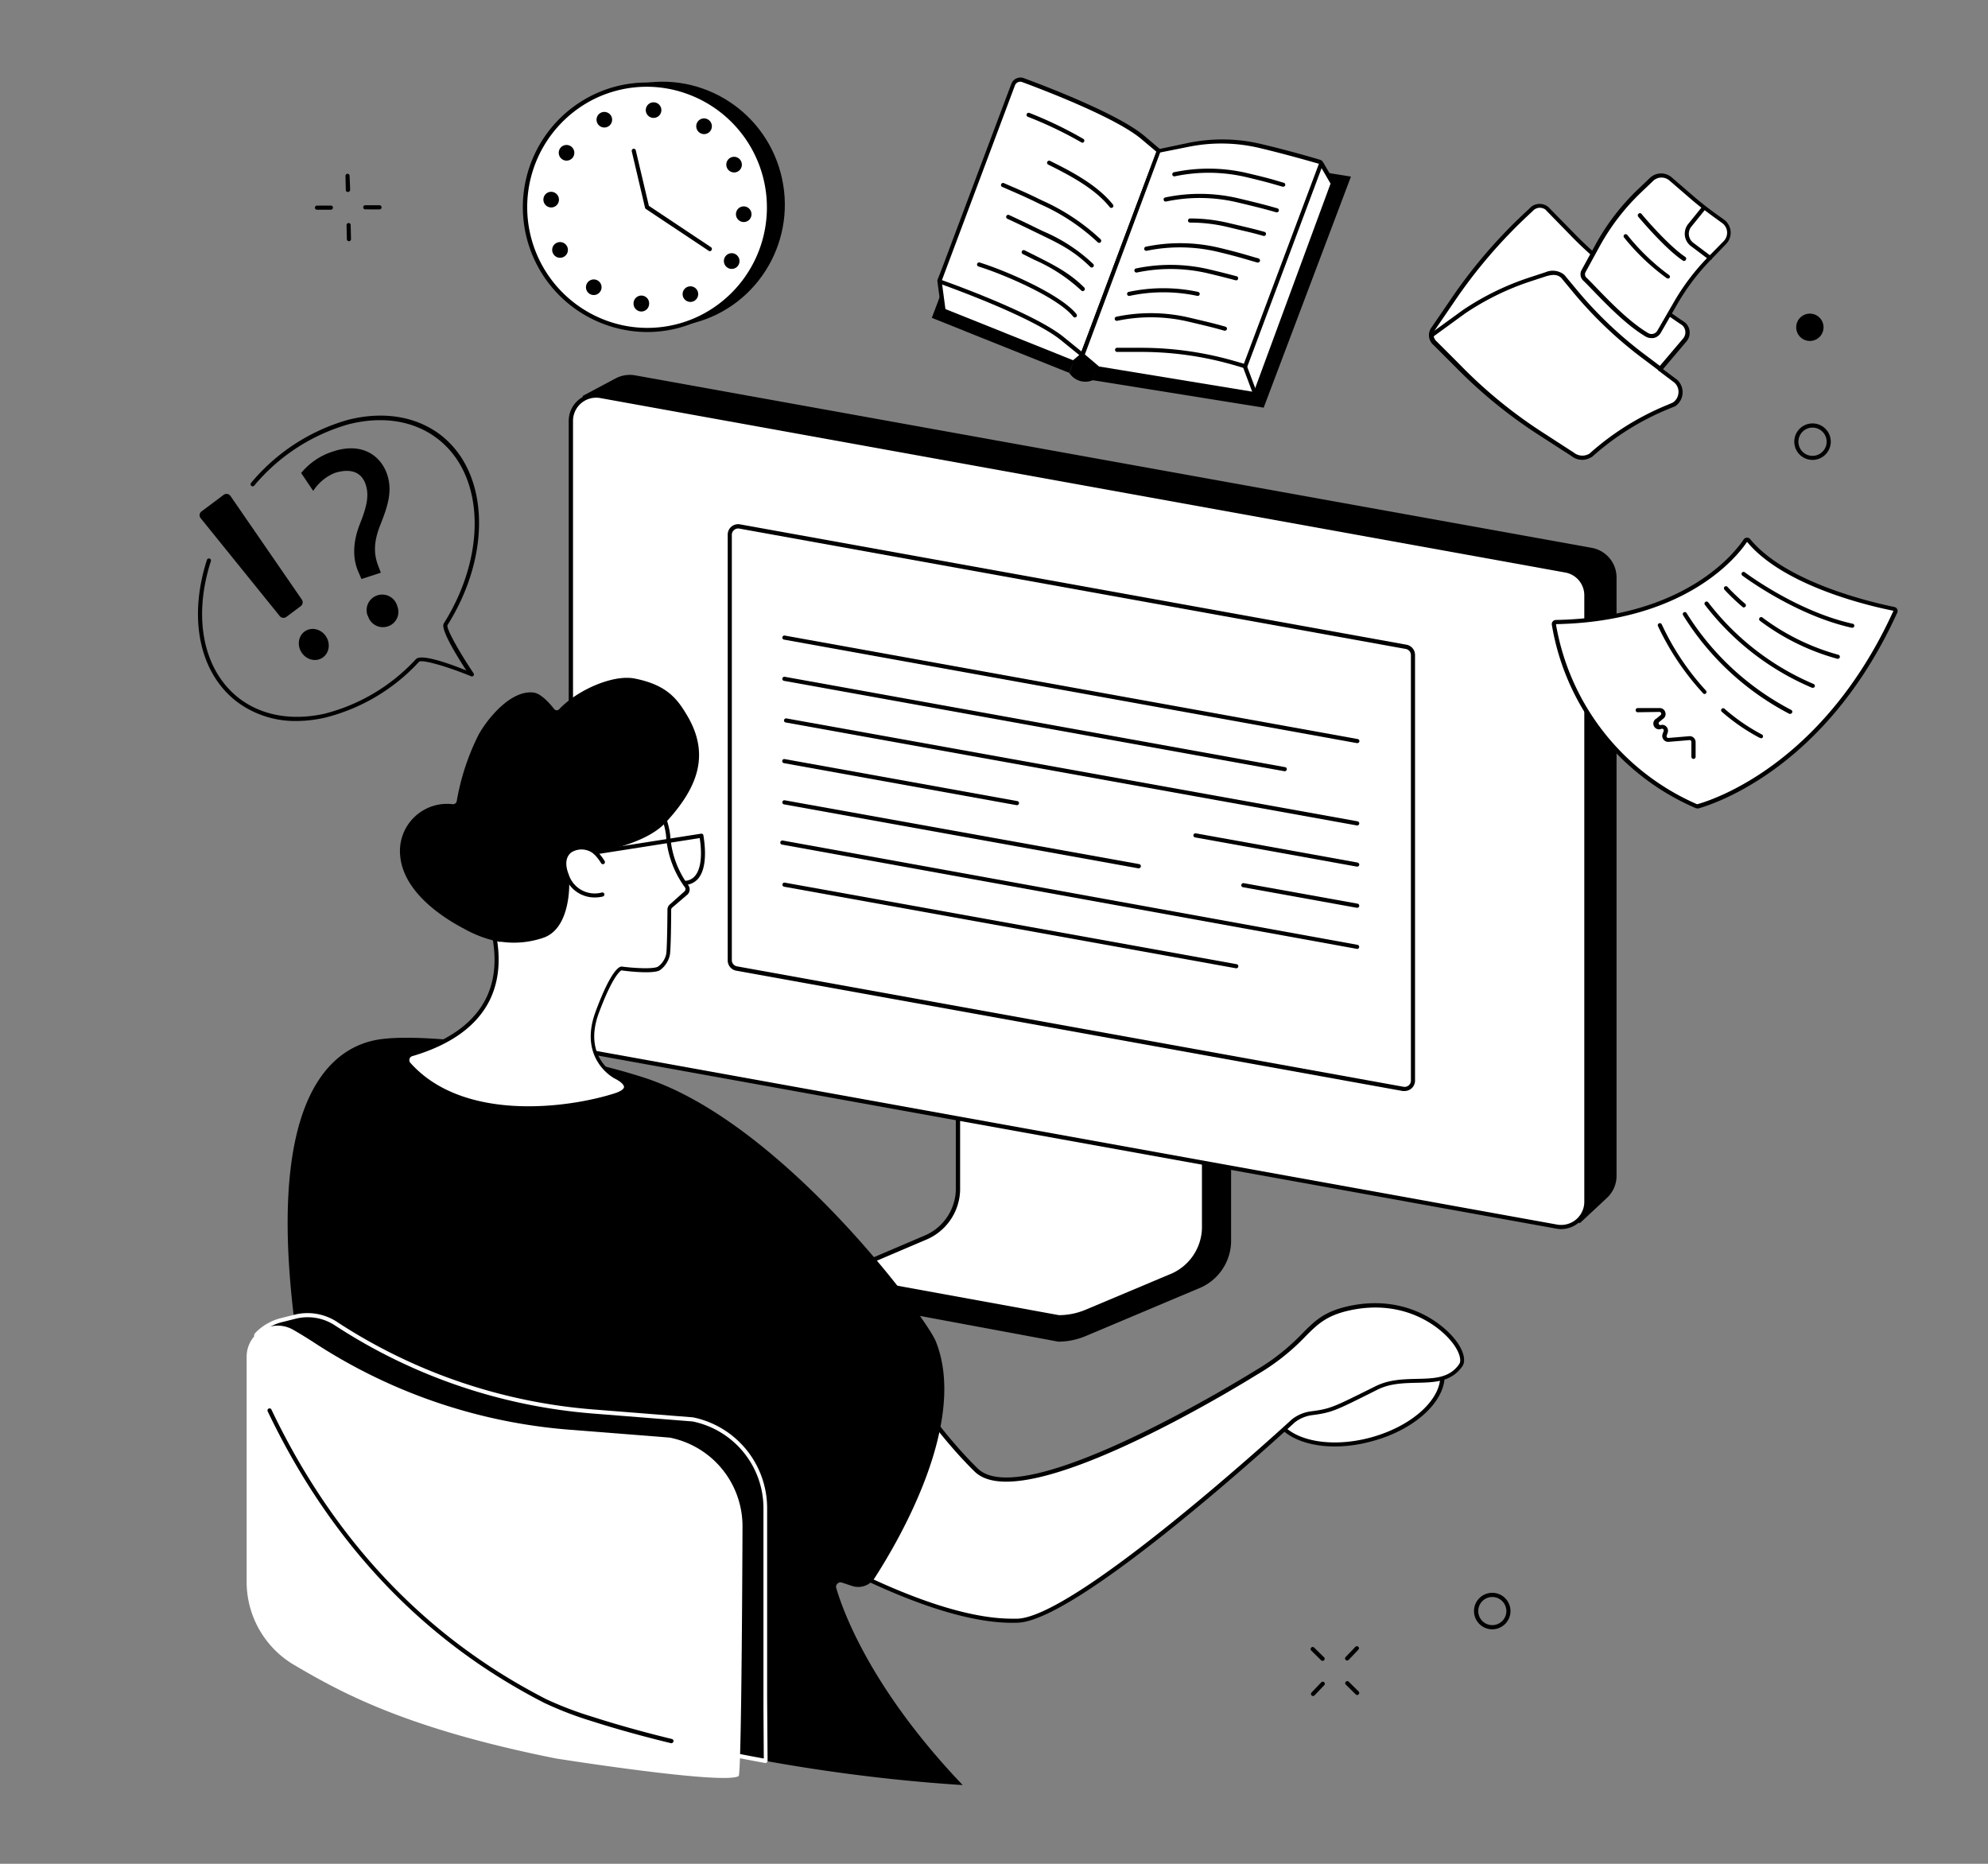 <svg id="Capa_1" data-name="Capa 1" xmlns="http://www.w3.org/2000/svg" viewBox="0 0 352 330"><rect x="0" y="0" width="352" height="330" fill="#808080" stroke="none"/><defs><style>.cls-1{fill:#fff;}</style></defs><path d="M217.5,182.62l-43.16-6.45c-.28,0-.37.26-.37.51V213.4c0,3.51-24.52,12.65-24.76,12.18l0,3.89a1.42,1.42,0,0,0,1.45,1.36h.55l36.18,6.72a12.58,12.58,0,0,0,4.86-1l19.89-8.38a9.12,9.12,0,0,0,5.84-8.28V183.13A.48.48,0,0,0,217.5,182.62Z"/><path class="cls-1" d="M169.6,174v36.72a9.38,9.38,0,0,1-6,8.48L150.19,225a.81.81,0,0,0,.4,1.55l36.87,6.71a12.4,12.4,0,0,0,4.79-.95L207.12,226a9.4,9.4,0,0,0,6-8.51V180.75a.29.29,0,0,0-.3-.27l-43-6.72A.3.3,0,0,0,169.6,174Z"/><path d="M187.46,233.6h-.07l-36.84-6.71a1.22,1.22,0,0,1-1.22-1,1.15,1.15,0,0,1,.72-1.29l13.42-5.73a9.06,9.06,0,0,0,5.77-8.14V174a.65.65,0,0,1,.67-.64H170l42.93,6.72a.65.65,0,0,1,.64.63v36.76a9.78,9.78,0,0,1-6.27,8.84l-14.87,6.26A12.73,12.73,0,0,1,187.46,233.6ZM170,174.14v36.62a9.81,9.81,0,0,1-6.21,8.82l-13.42,5.72a.41.41,0,0,0-.29.47.49.49,0,0,0,.54.38h.06l36.84,6.71a12.29,12.29,0,0,0,4.62-.93L207,225.68a9.07,9.07,0,0,0,5.82-8.17V180.84Z"/><path d="M284.58,212.05l-4.82,4.49-178.5-30.89L103.18,70.1,109,67a5.41,5.41,0,0,1,3.47-.54L281.84,97a5.33,5.33,0,0,1,4.39,5.25l0,105.87A5.33,5.33,0,0,1,284.58,212.05Z"/><path class="cls-1" d="M275.63,217.18,104.76,186.33a4.46,4.46,0,0,1-3.66-4.39V74.51a4.46,4.46,0,0,1,5.25-4.39L277.22,101a4.45,4.45,0,0,1,3.66,4.39V212.79A4.46,4.46,0,0,1,275.63,217.18Z"/><path d="M276.43,217.62a4.91,4.91,0,0,1-.86-.08L104.7,186.69a4.83,4.83,0,0,1-4-4.75V74.51a4.83,4.83,0,0,1,5.69-4.75l170.86,30.86a4.82,4.82,0,0,1,4,4.75V212.79a4.84,4.84,0,0,1-4.82,4.83Zm-.73-.8a4.1,4.1,0,0,0,4.82-4V105.37a4.09,4.09,0,0,0-3.37-4L106.29,70.48a4.1,4.1,0,0,0-4.83,4V181.94a4.1,4.1,0,0,0,3.37,4Z"/><path class="cls-1" d="M248.44,192.78l-118-21.3a1.49,1.49,0,0,1-1.22-1.46V94.66A1.49,1.49,0,0,1,131,93.2l118,21.31a1.48,1.48,0,0,1,1.22,1.46v75.35A1.48,1.48,0,0,1,248.44,192.78Z"/><path d="M248.71,193.17a2,2,0,0,1-.34,0l-118-21.3a1.85,1.85,0,0,1-1.52-1.82V94.66a1.86,1.86,0,0,1,.66-1.42,1.88,1.88,0,0,1,1.52-.4l118,21.31a1.85,1.85,0,0,1,1.52,1.82v75.35a1.84,1.84,0,0,1-1.84,1.85Zm-.21-.75a1.12,1.12,0,0,0,.92-.24,1.09,1.09,0,0,0,.4-.86V116a1.11,1.11,0,0,0-.92-1.1l-118-21.31a1.1,1.1,0,0,0-.92.25,1.08,1.08,0,0,0-.4.85V170a1.11,1.11,0,0,0,.92,1.1Z"/><path d="M240.31,131.57h-.07L138.82,113.25a.35.35,0,0,1-.29-.42.36.36,0,0,1,.42-.3l101.42,18.32a.36.36,0,0,1-.06.72Z"/><path d="M227.48,136.55h-.06l-88.6-16a.35.35,0,0,1-.29-.42.36.36,0,0,1,.42-.3l88.6,16a.36.36,0,0,1,.29.42A.37.37,0,0,1,227.48,136.55Z"/><path d="M240.31,146.15h-.07L139.12,127.92a.36.36,0,0,1-.3-.42.38.38,0,0,1,.43-.3l101.12,18.22a.38.38,0,0,1,.3.43A.36.36,0,0,1,240.31,146.15Z"/><path d="M240.31,153.44h-.07l-28.63-5.17a.36.36,0,0,1-.3-.42.37.37,0,0,1,.43-.3l28.63,5.17a.38.38,0,0,1,.3.43A.37.37,0,0,1,240.31,153.44Z"/><path d="M180.08,142.56H180l-41.2-7.44a.36.36,0,0,1-.29-.43.36.36,0,0,1,.42-.29l41.2,7.44a.35.35,0,0,1,.29.42A.36.36,0,0,1,180.08,142.56Z"/><path d="M240.31,160.73h-.07l-20.15-3.64a.36.36,0,0,1-.3-.42.38.38,0,0,1,.43-.3L240.37,160a.38.38,0,0,1,.3.43A.37.37,0,0,1,240.31,160.73Z"/><path d="M201.66,153.75h-.07l-62.77-11.33a.36.36,0,0,1-.29-.43.35.35,0,0,1,.42-.29L201.72,153a.37.37,0,0,1-.06.73Z"/><path d="M240.31,168h-.07L138.46,149.54a.35.35,0,0,1-.29-.42.36.36,0,0,1,.42-.3l101.78,18.47a.37.37,0,0,1-.06.73Z"/><path d="M218.9,171.44h-.06l-80-14.44a.36.36,0,0,1-.29-.43.35.35,0,0,1,.42-.29l80,14.44a.37.37,0,0,1,.29.43A.37.37,0,0,1,218.9,171.44Z"/><ellipse class="cls-1" cx="240.41" cy="246.24" rx="15.32" ry="8.95" transform="translate(-55.38 70.35) rotate(-14.95)"/><path d="M236.4,256.11c-5.65,0-10.17-2.17-11.14-5.82-.66-2.44.34-5.15,2.79-7.62a22.14,22.14,0,0,1,10-5.42c8.35-2.23,16.23,0,17.55,4.95s-4.4,10.81-12.75,13A25,25,0,0,1,236.4,256.11Zm8.07-19a24.45,24.45,0,0,0-6.28.85,21.52,21.52,0,0,0-9.62,5.23c-2.26,2.28-3.19,4.74-2.61,6.92,1.22,4.57,8.7,6.56,16.66,4.43s13.45-7.57,12.23-12.14C254,239.06,249.76,237.1,244.47,237.1Z"/><path class="cls-1" d="M229,251.56a6.72,6.72,0,0,1,3.23-1.35c3.63-.47,4.21-.85,11.49-4.47,5.45-2.7,11.75.57,15-4,1.87-2.67-6.64-13.06-19.93-10.05-7.56,1.71-6.49,5.54-16.42,11.41,0,0-40.92,25.56-49.48,17.19C163.36,251,155,236.41,155,236.41l-24.73,29.92s31.27,21.41,50,20.61C191.17,286.48,229,251.56,229,251.56Z"/><path d="M179.21,287.33c-18.72,0-48.86-20.48-49.16-20.7a.34.34,0,0,1-.16-.25.4.4,0,0,1,.08-.28l24.73-29.92a.32.32,0,0,1,.31-.13.35.35,0,0,1,.29.18c.08.14,8.46,14.62,17.81,23.77,8.25,8.07,48.62-17,49-17.24a38.38,38.38,0,0,0,8.5-6.68c2.21-2.22,3.81-3.82,8-4.78,10.38-2.35,17.3,3.24,19.51,6.52,1.12,1.68,1.42,3.21.8,4.1-1.94,2.77-4.91,2.84-8.06,2.91-2.34.06-4.77.11-7,1.24l-1.4.7c-6,3-6.76,3.36-10.2,3.8a6.37,6.37,0,0,0-3,1.27c-1.7,1.57-38.07,35-49,35.47Zm-48.42-21.07c3.35,2.23,31,20.33,48.4,20.34l1,0c10.69-.46,48.17-34.94,48.54-35.28l0,0a6.87,6.87,0,0,1,3.4-1.43c3.32-.43,3.95-.74,10-3.74l1.41-.7c2.41-1.2,4.92-1.25,7.34-1.31,3.09-.07,5.76-.13,7.48-2.6.43-.61.11-1.9-.81-3.27-2.11-3.14-8.74-8.48-18.74-6.22-4,.91-5.55,2.45-7.67,4.58a39,39,0,0,1-8.64,6.8c-1.43.89-30.46,18.9-44.33,18.91-2.39,0-4.32-.54-5.59-1.78-8.49-8.3-16.16-20.93-17.67-23.48Z"/><path d="M114.06,190.81c-14.1-4.57-37.18-8-46.42-6.84-10.27,1.26-21.87,12.72-14.25,58.61,1.49,9,2.6,17.11,4.19,24.3a104.4,104.4,0,0,0,39,34.29c7.42,3.81,37.78,12.59,73.88,14.89-16.09-16.86-21.11-30.53-22.38-34.85a.79.79,0,0,1,1-1l1.78.59a3.45,3.45,0,0,0,4-1.39c4.39-6.8,16.62-27.72,10.8-42C163.77,233,138.42,198.69,114.06,190.81Z"/><path class="cls-1" d="M114.71,139.18s3.38,5.06,3.59,9.25a17,17,0,0,0,3.24,8.51.9.9,0,0,1-.15,1.19l-2.6,2.32a.82.82,0,0,0-.28.62c0,1.48-.06,6.93-.23,8a4.1,4.1,0,0,1-1.63,2.48c-1.24.67-6.63,0-6.63,0s-1.44.14-4.27,7.8c-3.06,8.28,3.28,11.41,3.28,11.41,2.38,1.24,2.43,2.44-.15,3.27-8.88,2.83-27.26,4.9-36.53-5.52a1.09,1.09,0,0,1,.51-1.77c23.57-6.95,12.34-27,12.83-27.12,1.28-.34,8.6-8.05,12.89-10.25,2.92-1.49,6.47.67,8.85-1.59Z"/><path d="M93.58,196.62c-7.79,0-16.12-1.89-21.51-7.93a1.46,1.46,0,0,1,.68-2.37c6.64-2,11.1-5.15,13.28-9.5,3.23-6.45.5-13.79-.4-16.2-.31-.85-.38-1-.27-1.23a.38.38,0,0,1,.24-.19A27.92,27.92,0,0,0,89.46,156c2.84-2.55,6.38-5.73,9-7a8.33,8.33,0,0,1,4.39-.57c1.63.08,3.18.16,4.36-.95l7.27-8.52a.42.42,0,0,1,.3-.13.35.35,0,0,1,.28.17c.14.21,3.44,5.19,3.65,9.43a16.73,16.73,0,0,0,3.17,8.32,1.26,1.26,0,0,1-.19,1.67L119,160.72a.48.48,0,0,0-.16.35c0,1.62-.05,7-.23,8a4.45,4.45,0,0,1-1.81,2.74c-1.26.68-5.9.14-6.77,0-.24.12-1.58,1.08-4,7.55-2.9,7.86,2.86,10.83,3.11,11,1.4.73,2,1.45,2,2.2s-.78,1.3-2.19,1.74A52.92,52.92,0,0,1,93.58,196.62ZM86.1,159.77c.05.16.14.38.22.59.92,2.49,3.73,10,.36,16.79C84.41,181.68,79.8,185,73,187a.69.69,0,0,0-.49.5.7.7,0,0,0,.15.68c9.29,10.43,27.71,8.1,36.15,5.41,1.47-.47,1.67-.94,1.68-1.11s-.11-.72-1.59-1.49c-.06,0-6.59-3.37-3.45-11.85,2.7-7.32,4.19-8,4.58-8h.08c2,.26,5.58.5,6.41,0a3.71,3.71,0,0,0,1.44-2.21c.13-.78.2-4.59.22-7.89a1.19,1.19,0,0,1,.41-.89l2.6-2.32a.54.54,0,0,0,.09-.71,17.45,17.45,0,0,1-3.31-8.7c-.17-3.36-2.48-7.38-3.26-8.66l-7,8.16,0,0c-1.41,1.35-3.2,1.26-4.92,1.17a7.79,7.79,0,0,0-4,.49c-2.49,1.27-6,4.41-8.8,6.93A33.72,33.72,0,0,1,86.1,159.77Z"/><path d="M121.31,156.69a.38.38,0,0,1-.37-.34.37.37,0,0,1,.34-.39,2.44,2.44,0,0,0,1.88-1c1.37-1.79.92-5.44.73-6.57l-18.44,2.89a.36.36,0,1,1-.12-.72l18.81-2.95a.36.36,0,0,1,.41.29c0,.2,1,5.11-.8,7.5a3.17,3.17,0,0,1-2.42,1.28Z"/><path d="M105.32,158.9a5.52,5.52,0,0,1-5.31-3.82c-.82-2-.55-3.77.71-4.74a4.1,4.1,0,0,1,4.89.3,8.61,8.61,0,0,1,1.45,1.82.36.36,0,0,1-.62.38,8.43,8.43,0,0,0-1.27-1.62,3.39,3.39,0,0,0-4-.3c-1,.77-1.17,2.18-.48,3.88a4.83,4.83,0,0,0,5.86,3.23.36.36,0,0,1,.45.24.37.37,0,0,1-.24.46A6,6,0,0,1,105.32,158.9Z"/><path d="M121.64,126.64c-1.72-2.9-3.58-5.38-9.26-6.5-3.89-.77-10.23,2.1-13.35,5.41a.59.59,0,0,1-.9,0c-.67-.85-2.26-2.76-3.67-2.93-4.08-.49-8.27,4.8-9.75,7.52a42.12,42.12,0,0,0-3.84,11.71.66.66,0,0,1-.68.54,8.35,8.35,0,0,0-9.33,9.15c.54,6,6.67,10.48,11.31,12.9a20.76,20.76,0,0,0,6.2,2.3.5.5,0,0,0,.32,0,16.08,16.08,0,0,0,7.54-.71c4.93-1.71,4.56-9.9,4.56-9.9l-.62-1.54a3.91,3.91,0,0,1,0-2.93c1.17-2.85,5.47-.71,5.62-.74,8.09-1.68,11-4,12.42-5.66C123.42,139.48,125.83,133.66,121.64,126.64Z"/><path d="M122.66,251.32h-.06L105,249.92a96.88,96.88,0,0,1-45.28-15.4l-.31-.2a9.18,9.18,0,0,0-7.18-1.19l-2.4.6a9.12,9.12,0,0,0-4,2.2c-.26.24-.43.43-.43.5l2.27,13.09c10.09,21.3,25.47,39.63,48.91,51.65,4.84,2.48,19.45,7.09,39.05,10.63,0-4.74-.08-11.26-.08-11.27V267A16,16,0,0,0,122.66,251.32Z"/><path class="cls-1" d="M135.59,312.16h-.07c-18.61-3.36-33.78-7.91-39.15-10.66a105,105,0,0,1-29.56-22.43,117.76,117.76,0,0,1-19.51-29.4.16.16,0,0,1,0-.09L45,236.49a.13.13,0,0,1,0-.06c0-.18.08-.33.55-.77a9.53,9.53,0,0,1,4.2-2.28l2.39-.6A9.55,9.55,0,0,1,59.6,234l.31.21A96.74,96.74,0,0,0,105,249.55l17.69,1.4h0a16.41,16.41,0,0,1,13.14,16v33.53l.08,11.26a.36.36,0,0,1-.13.29A.38.38,0,0,1,135.59,312.16ZM48,249.4c11,23.19,27.39,40.5,48.73,51.45,4.27,2.19,18,6.78,38.51,10.51l-.06-8.69c0-1.29,0-2.14,0-2.14V267a15.68,15.68,0,0,0-12.54-15.32h0L105,250.28a97.54,97.54,0,0,1-45.45-15.45l-.31-.2a8.77,8.77,0,0,0-6.89-1.14l-2.4.6a8.77,8.77,0,0,0-3.87,2.1l-.3.31Zm-2.29-12.84Z"/><path class="cls-1" d="M98.43,311.35C71.68,306,60.3,299.61,52.11,294.81a17.09,17.09,0,0,1-8.44-14.74V240.2a5.5,5.5,0,0,1,8.21-4.77c1.35.77,2.64,1.57,3.88,2.38a96.25,96.25,0,0,0,45.08,15.33l17.75,1.4a16,16,0,0,1,12.88,15.69s-.14,43.87-.68,44.23C128.35,316.09,98.43,311.35,98.43,311.35Z"/><path d="M118.92,308.65h-.09c-5.16-1.25-10-2.61-14.09-3.92a62.5,62.5,0,0,1-8.37-3.22c-2.89-1.48-5.72-3.1-8.42-4.8C70.6,285.76,57,270,47.38,249.85a.37.37,0,0,1,.66-.32c9.52,20,23.07,35.69,40.3,46.55,2.68,1.69,5.49,3.29,8.37,4.77A61.86,61.86,0,0,0,105,304c4.05,1.31,8.9,2.67,14,3.91a.37.37,0,0,1-.08.72Z"/><polygon points="223.75 72.18 193.43 67.31 208.88 26.4 239.2 31.27 223.75 72.18"/><polygon points="189.33 66.02 164.99 56.28 179.37 18.15 203.56 28.3 189.33 66.02"/><path d="M193.49,67.32a3.38,3.38,0,0,1-4.16-1.3l14.32-38.25a3.37,3.37,0,0,0,4.12,1.44Z"/><path d="M194.23,65.28a3.38,3.38,0,0,1-4.16-1.3l14.17-37.82a3.37,3.37,0,0,0,4.12,1.43Z"/><path d="M193,65.91a3.7,3.7,0,0,1-3.22-1.76.35.35,0,0,1,0-.3L203.9,26a.37.37,0,0,1,.67,0,3,3,0,0,0,3.65,1.27.35.35,0,0,1,.39.07.36.36,0,0,1,.09.39L194.57,65.41a.37.37,0,0,1-.19.2A3.4,3.4,0,0,1,193,65.91Zm1.26-.63Zm-3.76-1.34A3.07,3.07,0,0,0,193.94,65l13.83-36.86a3.9,3.9,0,0,1-3.44-1.2Z"/><polygon class="cls-1" points="167.06 54.98 190.04 64.2 191.65 62.84 204.61 28.27 201.88 27.2 180.69 15.7 166.37 49.73 167.06 54.98"/><path d="M190.05,64.57a.32.32,0,0,1-.14,0l-23-9.23a.37.37,0,0,1-.23-.29l-.7-5.24a.63.63,0,0,1,0-.19l14.32-34a.35.35,0,0,1,.51-.18L202,26.87l2.7,1.06a.37.37,0,0,1,.21.47L192,63a.4.4,0,0,1-.1.15l-1.61,1.36A.35.35,0,0,1,190.05,64.57ZM167.4,54.72,190,63.78l1.36-1.15,12.8-34.15-2.39-.94,0,0L180.87,16.21,166.74,49.78Z"/><path class="cls-1" d="M166.4,49.59a.24.24,0,0,0,.14.32c2,.71,16.44,5.9,21.54,10l3.57,2.89,13.53-36.09-2.85-2.41c-4.53-3.82-17.17-8.65-21.22-10.15a1.37,1.37,0,0,0-1.75.8Z"/><path d="M191.65,63.21a.4.4,0,0,1-.23-.08l-3.57-2.9c-5.08-4.13-19.77-9.39-21.43-10a.6.6,0,0,1-.35-.31.66.66,0,0,1,0-.48h0l13-34.6a1.72,1.72,0,0,1,2.21-1c3.85,1.41,16.74,6.34,21.33,10.21l2.85,2.41a.35.35,0,0,1,.11.4L192,63a.39.39,0,0,1-.24.23ZM166.78,49.6c2.16.77,16.46,5.95,21.54,10.06l3.17,2.58,13.26-35.38-2.66-2.24c-4.5-3.8-17.29-8.68-21.11-10.09a1,1,0,0,0-1.27.59Z"/><path class="cls-1" d="M191.65,62.84l2.79,2.39,27.83,4.57L236,32.48,234,29a.26.26,0,0,0-.26-.13c-1.14.13-7.58.85-10.25.15A27.33,27.33,0,0,0,211,28.88L205.62,30Z"/><path d="M222.27,70.17h-.06l-27.83-4.57a.37.37,0,0,1-.18-.08l-2.79-2.39a.37.37,0,0,1-.1-.42l14-32.85a.33.33,0,0,1,.26-.21l5.32-1.12a28,28,0,0,1,12.73.17c2.65.69,9.36-.08,10.11-.17a.63.63,0,0,1,.62.32l2,3.45a.37.37,0,0,1,0,.31L222.61,69.93A.37.37,0,0,1,222.27,70.17ZM194.6,64.89,222,69.39l13.59-36.88-1.89-3.25c-1.4.16-7.64.84-10.32.14A27.2,27.2,0,0,0,211,29.23l-5.13,1.09-13.8,32.42Z"/><path class="cls-1" d="M204.27,61.17a29.67,29.67,0,0,1,5.38.76c5.84,1.38,10.83,2.89,10.83,2.89l13.39-35.74a.35.35,0,0,0-.23-.46c-1.25-.38-5.58-1.64-10.52-2.81a29.31,29.31,0,0,0-12.78-.16l-5.17,1.09-13.52,36.1,5.42-1.1A29,29,0,0,1,204.27,61.17Z"/><path d="M220.48,65.19l-.11,0-2.2-.64a59,59,0,0,0-16.1-2.24h-4.33a.37.37,0,0,1,0-.73h4.34a59.72,59.72,0,0,1,16.29,2.28l1.88.54L233.53,29c-1.2-.34-5.55-1.61-10.49-2.79A29.2,29.2,0,0,0,210.42,26l-5,1L192,63a.36.36,0,0,1-.47.21.37.37,0,0,1-.22-.47l13.53-36.09a.37.37,0,0,1,.27-.23l5.17-1.09a29.73,29.73,0,0,1,12.94.15c5,1.18,9.32,2.45,10.54,2.82a.72.72,0,0,1,.44.36.78.78,0,0,1,0,.58L220.82,65A.36.36,0,0,1,220.48,65.19Z"/><path d="M227.21,33.06l-.1,0-.83-.24c-1.53-.44-2.63-.75-5.62-1.46a29,29,0,0,0-12.61-.15.37.37,0,1,1-.15-.72,29.84,29.84,0,0,1,12.93.16c3,.71,4.12,1,5.65,1.47l.83.24a.36.36,0,0,1,.25.45A.37.37,0,0,1,227.21,33.06Z"/><path d="M226.08,37.59l-.1,0c-1.95-.55-3.34-.92-6.9-1.76a28.84,28.84,0,0,0-12.61-.15.36.36,0,0,1-.43-.29.36.36,0,0,1,.28-.43,29.84,29.84,0,0,1,12.93.15c3.57.85,5,1.22,6.93,1.78a.36.36,0,0,1,.25.45A.36.36,0,0,1,226.08,37.59Z"/><path d="M223.81,41.77h-.1c-1.54-.44-2.42-.65-4.36-1.1l-2-.48a28.35,28.35,0,0,0-6.63-.78.36.36,0,0,1-.37-.36.37.37,0,0,1,.37-.37,29.33,29.33,0,0,1,6.8.8l2,.47c1.95.46,2.83.67,4.39,1.11a.37.37,0,0,1-.1.72Z"/><path d="M222.7,46.48l-.1,0-1.31-.38c-1.47-.43-3-.88-5.7-1.52A29,29,0,0,0,203,44.41a.37.37,0,0,1-.15-.72,29.88,29.88,0,0,1,12.94.16c2.73.65,4.26,1.09,5.74,1.53l1.3.38a.37.37,0,0,1,.26.45A.38.38,0,0,1,222.7,46.48Z"/><path d="M218.89,49.63h-.1c-1.68-.45-3.32-.86-4.88-1.23a29,29,0,0,0-12.61-.15.38.38,0,0,1-.44-.28.38.38,0,0,1,.29-.44,29.84,29.84,0,0,1,12.93.16c1.56.37,3.21.78,4.9,1.23a.37.37,0,0,1-.09.72Z"/><path d="M212,52.39H212a28.62,28.62,0,0,0-12,0,.36.36,0,0,1-.15-.71,29.38,29.38,0,0,1,12.28,0,.38.38,0,0,1,.29.44A.37.37,0,0,1,212,52.39Z"/><path d="M216.88,58.55h-.1c-1.85-.53-2.73-.74-5.64-1.43l-.72-.17a29,29,0,0,0-12.61-.15.37.37,0,0,1-.43-.28.37.37,0,0,1,.28-.44,29.84,29.84,0,0,1,12.93.16l.72.17c2.92.69,3.8.9,5.67,1.43a.37.37,0,0,1,.26.45A.38.38,0,0,1,216.88,58.55Z"/><path d="M191.67,25.27a.29.29,0,0,1-.18-.05A70.08,70.08,0,0,0,182,20.68a.35.35,0,0,1-.21-.47.37.37,0,0,1,.47-.22,70,70,0,0,1,9.55,4.6.35.35,0,0,1,.13.5A.34.34,0,0,1,191.67,25.27Z"/><path d="M196.78,36.81a.34.34,0,0,1-.29-.14c-2.62-3.28-7-5.59-10.84-7.5a.37.37,0,1,1,.32-.66c3.95,1.95,8.38,4.31,11.09,7.71a.36.36,0,0,1-.06.51A.32.32,0,0,1,196.78,36.81Z"/><path d="M194.63,43a.37.37,0,0,1-.26-.1,36.4,36.4,0,0,0-10.24-6.77c-2.5-1.24-4-1.87-5.37-2.47l-1.24-.54a.37.37,0,1,1,.29-.67l1.24.54c1.42.61,2.89,1.24,5.41,2.48a37.35,37.35,0,0,1,10.42,6.9.37.37,0,0,1,0,.52A.34.34,0,0,1,194.63,43Z"/><path d="M193.32,47.37a.35.35,0,0,1-.26-.1c-2.92-2.87-5.47-4.11-8.7-5.67l-1.45-.7c-1.44-.71-3-1.44-4.55-2.17a.35.35,0,0,1-.17-.48.35.35,0,0,1,.48-.18c1.58.73,3.12,1.46,4.57,2.17.49.25,1,.48,1.44.7a29.6,29.6,0,0,1,8.89,5.8.37.37,0,0,1,0,.52A.38.38,0,0,1,193.32,47.37Z"/><path d="M191.71,51.54a.33.33,0,0,1-.26-.11A29.43,29.43,0,0,0,183.14,46l-2-1a.37.37,0,1,1,.34-.65l2,1c3,1.51,5.87,2.93,8.5,5.56a.36.36,0,0,1,0,.51A.34.34,0,0,1,191.71,51.54Z"/><path d="M190.32,56.21a.38.38,0,0,1-.29-.14c-2.72-3.42-12.4-7.53-16.73-8.87a.37.37,0,1,1,.22-.7c4.4,1.36,14.26,5.57,17.09,9.12a.37.37,0,0,1-.06.51A.4.4,0,0,1,190.32,56.21Z"/><path d="M222.27,70.17a.37.37,0,0,1-.34-.24l-1.82-4.86a.36.36,0,0,1,.21-.47.37.37,0,0,1,.47.22l1.82,4.85a.36.36,0,0,1-.21.47A.31.31,0,0,1,222.27,70.17Z"/><path class="cls-1" d="M275.13,110.56a42.89,42.89,0,0,0,25.24,32.17.33.33,0,0,0,.24,0c1.78-.48,22.31-6.57,35-34.46a.36.36,0,0,0-.26-.51c-2.91-.57-19.06-4-25.72-12.08a.36.36,0,0,0-.58,0c-1.59,2.37-10.51,14-33.55,14.41A.37.37,0,0,0,275.13,110.56Z"/><path d="M300.52,143.13a.77.77,0,0,1-.3-.06,43,43,0,0,1-25.45-32.46.75.75,0,0,1,.16-.58.78.78,0,0,1,.55-.26c22.88-.43,31.71-11.94,33.25-14.25a.73.73,0,0,1,.57-.32.74.74,0,0,1,.6.27c6.56,7.93,22.4,11.35,25.51,12a.73.73,0,0,1,.51.38.74.74,0,0,1,0,.65c-12.66,27.85-32.95,34-35.23,34.65A.57.57,0,0,1,300.52,143.13Zm8.82-47.19c-1.57,2.35-10.6,14.12-33.84,14.57h0a42.55,42.55,0,0,0,25,31.89c2.24-.61,22.24-6.71,34.76-34.26C332.12,107.53,316.05,104.06,309.34,95.94Z"/><path d="M327.93,111.14h-.08c-10-2.21-19.26-9.16-19.35-9.23a.36.36,0,0,1,.44-.58c.09.07,9.2,6.92,19.07,9.1a.36.36,0,0,1-.08.72Z"/><path d="M325.41,116.64h-.1a40.69,40.69,0,0,1-13.73-6.75.37.37,0,0,1,.43-.59,40.1,40.1,0,0,0,13.49,6.63.37.37,0,0,1,.26.45A.36.36,0,0,1,325.41,116.64Z"/><path d="M308.79,107.56a.34.34,0,0,1-.23-.08,37,37,0,0,1-3.21-3.06.37.37,0,0,1,0-.52.35.35,0,0,1,.51,0,39.29,39.29,0,0,0,3.14,3,.36.36,0,0,1-.24.64Z"/><path d="M321,121.78a.35.35,0,0,1-.14,0,46.94,46.94,0,0,1-19-14.71.36.36,0,0,1,.1-.5.37.37,0,0,1,.51.09,46.36,46.36,0,0,0,18.66,14.45.37.37,0,0,1,.19.48A.39.39,0,0,1,321,121.78Z"/><path d="M317,126.39a.33.33,0,0,1-.17,0A48.38,48.38,0,0,1,298,108.9a.36.36,0,1,1,.64-.34,47.85,47.85,0,0,0,18.52,17.14.36.36,0,0,1,.15.49A.35.35,0,0,1,317,126.39Z"/><path d="M311.75,130.65a.47.47,0,0,1-.16,0,34.79,34.79,0,0,1-6.74-4.64.35.35,0,0,1,0-.51.36.36,0,0,1,.51,0,34.31,34.31,0,0,0,6.59,4.54.36.36,0,0,1-.17.69Z"/><path d="M301.83,122.88a.36.36,0,0,1-.27-.12,46.89,46.89,0,0,1-8-11.92.37.37,0,0,1,.2-.48.38.38,0,0,1,.48.2,45.81,45.81,0,0,0,7.81,11.7.37.37,0,0,1,0,.52A.39.39,0,0,1,301.83,122.88Z"/><path d="M299.84,134.37h0a.38.38,0,0,1-.36-.38l0-2.64a.29.29,0,0,0-.1-.23.27.27,0,0,0-.23-.08l-3.7.31a1,1,0,0,1-.9-.41,1,1,0,0,1-.16-1l.18-.5a.31.31,0,0,0-.36-.41,1,1,0,0,1-.9-1.82l.72-.6a.3.3,0,0,0,.09-.35.29.29,0,0,0-.28-.21h0l-3.86.06h0a.37.37,0,0,1,0-.74l3.86,0h0a1,1,0,0,1,1,.68,1,1,0,0,1-.32,1.18l-.72.59a.3.3,0,0,0-.08.39.31.31,0,0,0,.35.16,1,1,0,0,1,1,.31,1.05,1.05,0,0,1,.21,1.06l-.18.5a.32.32,0,0,0,.05.3.29.29,0,0,0,.26.12l3.7-.31a1,1,0,0,1,.79.28,1.07,1.07,0,0,1,.33.78l0,2.63A.38.38,0,0,1,299.84,134.37Z"/><path class="cls-1" d="M293.82,54.19c1.17.91,2.36,1.78,3.59,2.6l.76.51a2.06,2.06,0,0,1,.24,2.89L294,65.37l2.83,2.13a2.6,2.6,0,0,1-.41,4.12l-1.08.44a47.48,47.48,0,0,0-13.68,8.59,2.8,2.8,0,0,1-3.23-.22l-5.9-3.82a84.62,84.62,0,0,1-14.41-11.74l-4-4.06a1.94,1.94,0,0,1-.3-2.7l3.07-4.48a89.43,89.43,0,0,1,14.18-16.46,2,2,0,0,1,2.89-.26l4.88,5a64.13,64.13,0,0,0,6.29,5.58Z"/><path d="M280.21,81.42a3.11,3.11,0,0,1-2-.7l-5.89-3.8a85.39,85.39,0,0,1-14.47-11.8l-4-4a2.3,2.3,0,0,1-.35-3.19l3.06-4.47a90.23,90.23,0,0,1,14.21-16.5,2.41,2.41,0,0,1,3.4-.29l4.9,5a64.64,64.64,0,0,0,6.25,5.56l8.68,6.75c1.15.89,2.35,1.76,3.56,2.58l.76.51,0,0a2.37,2.37,0,0,1,.85,1.64,2.39,2.39,0,0,1-.57,1.76l-4.14,4.89,2.52,1.9a3,3,0,0,1-.44,4.72l-.05,0-1.08.44a46.8,46.8,0,0,0-13.57,8.52l-.06,0A3.14,3.14,0,0,1,280.21,81.42Zm-7.54-44.63h-.16a1.69,1.69,0,0,0-1.14.6.08.08,0,0,1,0,0,90.16,90.16,0,0,0-14.12,16.39l-3.07,4.49a1.59,1.59,0,0,0,.23,2.21l0,0,4,4A83.91,83.91,0,0,0,272.74,76.3l5.9,3.82,0,0a2.43,2.43,0,0,0,2.78.21,47.67,47.67,0,0,1,13.77-8.62l1-.43a2.23,2.23,0,0,0,1-1.67,2.21,2.21,0,0,0-.71-1.86l-2.8-2.11a.35.35,0,0,1-.14-.25.4.4,0,0,1,.08-.28l4.4-5.18a1.69,1.69,0,0,0-.18-2.36l-.75-.5c-1.22-.82-2.44-1.7-3.6-2.61l-8.68-6.75a63.45,63.45,0,0,1-6.32-5.62l-4.88-5A1.68,1.68,0,0,0,272.67,36.79Z"/><path d="M294,65.74a.37.37,0,0,1-.22-.08l-3.15-2.37a72.33,72.33,0,0,1-11.95-11.38l-2.25-2.72c-.63-.56-1.34-.65-2.59-.3l-2.66.87a47,47,0,0,0-11.78,5.75l-5.66,4.12a.36.36,0,0,1-.51-.08.37.37,0,0,1,.08-.51L259,54.91a47.61,47.61,0,0,1,12-5.84l2.68-.88a3.22,3.22,0,0,1,3.31.48l0,0,2.27,2.73a71.33,71.33,0,0,0,11.83,11.27l3.15,2.37a.37.37,0,0,1,.07.51A.35.35,0,0,1,294,65.74Z"/><path class="cls-1" d="M299.84,35.14l-4-3.46a2.52,2.52,0,0,0-3.36.08l-2,1.92a39.63,39.63,0,0,0-7.55,9.77L280.4,48a1.17,1.17,0,0,0,.22,1.42c1.81,1.72,6.66,7.31,11,9.87a1.55,1.55,0,0,0,2.12-.57l2.88-5a39.92,39.92,0,0,1,6.12-8L305.42,43a2.5,2.5,0,0,0-.32-3.79l-1.32-.94C302.42,37.26,301.1,36.22,299.84,35.14Z"/><path d="M292.4,59.86a2,2,0,0,1-1-.26c-3.4-2-7-5.75-9.41-8.24-.67-.69-1.25-1.3-1.66-1.68a1.55,1.55,0,0,1-.29-1.87l2.48-4.53a40.17,40.17,0,0,1,7.62-9.87l2-1.91a2.87,2.87,0,0,1,3.86-.09l4,3.45c1.26,1.08,2.58,2.11,3.92,3.07l1.32.94a2.87,2.87,0,0,1,.37,4.35L303,45.93a39.13,39.13,0,0,0-6.06,8l-2.88,5a1.91,1.91,0,0,1-1.18.9A1.66,1.66,0,0,1,292.4,59.86Zm1.78-28.42a2.13,2.13,0,0,0-1.47.59l-2,1.91a39.38,39.38,0,0,0-7.48,9.69l-2.48,4.53a.82.82,0,0,0,.15,1c.42.39,1,1,1.69,1.71,2.36,2.45,5.94,6.16,9.25,8.11a1.2,1.2,0,0,0,.89.12,1.18,1.18,0,0,0,.73-.56l2.89-5a40,40,0,0,1,6.17-8.12l2.67-2.71a2.14,2.14,0,0,0,.61-1.68,2.11,2.11,0,0,0-.89-1.55l-1.31-.95c-1.37-1-2.7-2-4-3.11l-4-3.45A2.14,2.14,0,0,0,294.18,31.44Z"/><path d="M302.75,46a.38.38,0,0,1-.22-.07l-3.11-2.34a2.73,2.73,0,0,1-1.09-1.86,2.78,2.78,0,0,1,.59-2.08l2.3-2.84a.37.37,0,1,1,.57.46l-2.3,2.84a2,2,0,0,0,.36,2.9L303,45.38a.36.36,0,0,1,.07.51A.37.37,0,0,1,302.75,46Z"/><path d="M298.19,46.21a.36.36,0,0,1-.2-.06c-3.21-2.15-7.72-7.55-7.92-7.78a.39.39,0,0,1,.05-.52.37.37,0,0,1,.52,0c0,.05,4.64,5.55,7.76,7.64a.37.37,0,0,1,.1.51A.36.36,0,0,1,298.19,46.21Z"/><path d="M295.32,49.31a.34.34,0,0,1-.22-.07A39.12,39.12,0,0,1,287.52,42a.37.37,0,0,1,.6-.42,39,39,0,0,0,7.42,7.13.37.37,0,0,1,.07.51A.37.37,0,0,1,295.32,49.31Z"/><path d="M52.57,127.66a17.24,17.24,0,0,1-10.66-3.44c-6.59-5.09-8.61-14.7-5.27-25.09a.38.38,0,0,1,.46-.24.37.37,0,0,1,.24.46c-3.25,10.09-1.32,19.4,5,24.29,4,3.06,9.32,4,15.08,2.74a33.14,33.14,0,0,0,16.22-9.67c.93-1,5.93.78,8.92,2-1.76-2.71-4.54-7.25-4-8.29,0,0,0,0,0,0,7.7-12.25,7.25-26.32-1.06-32.72-4.15-3.21-9.78-4.12-15.84-2.56A33.89,33.89,0,0,0,45,86a.37.37,0,0,1-.56-.48A34.67,34.67,0,0,1,61.53,74.36C67.81,72.74,73.66,73.69,78,77c8.6,6.63,9.13,21.12,1.23,33.69-.23.66,2.21,4.93,4.61,8.51a.36.36,0,0,1,0,.43.36.36,0,0,1-.42.11c-4.54-1.86-8.76-3-9.22-2.57a33.75,33.75,0,0,1-16.58,9.88A23.31,23.31,0,0,1,52.57,127.66Z"/><path d="M53.29,107.29l-2.59,1.94a.86.86,0,0,1-1.17-.15l-14-17.33a.83.83,0,0,1,.15-1.2l3.93-2.94a.85.85,0,0,1,1.2.21l12.62,18.32A.85.85,0,0,1,53.29,107.29Z"/><ellipse cx="55.56" cy="114.11" rx="2.59" ry="2.81" transform="translate(-51.53 45.99) rotate(-31.58)"/><path d="M64,102.52l-.48-1.12c-1.06-2.3-1.14-5.17.17-8.54,1.2-3,1.73-5.08,1.06-7.07-.75-2.25-2.69-2.92-5.48-2.05a8.27,8.27,0,0,0-3.81,3.18l-2.14-3.17a12,12,0,0,1,5.7-3.83c5.07-1.66,8.4.73,9.53,4.09,1,3,.06,5.72-1.21,8.93-1.17,2.94-1.22,5.11-.34,7.32l.43,1.14Zm1.1,6.51a2.76,2.76,0,1,1,5.24-1.71,2.69,2.69,0,0,1-1.73,3.6A2.74,2.74,0,0,1,65.14,109Z"/><ellipse cx="117.37" cy="36.18" rx="21.58" ry="21.71" transform="translate(-5.36 31.58) rotate(-14.99)"/><ellipse class="cls-1" cx="114.57" cy="36.71" rx="21.58" ry="21.71" transform="translate(-5.6 30.87) rotate(-14.99)"/><path d="M114.64,58.79a22.11,22.11,0,0,1-9.61-42,21.67,21.67,0,0,1,16.72-.93,22.11,22.11,0,0,1,2.35,40.73A21.69,21.69,0,0,1,114.64,58.79Zm-.15-43.43a21.11,21.11,0,0,0-9.14,2.1,21.39,21.39,0,0,0,2.27,39.39,21,21,0,0,0,16.17-.9,21.38,21.38,0,0,0-2.28-39.38A21,21,0,0,0,114.49,15.36Z"/><path d="M125.72,44.48a.42.42,0,0,1-.21-.06L114.36,37a.38.38,0,0,1-.15-.22l-2.35-10a.38.38,0,0,1,.27-.44.37.37,0,0,1,.44.27l2.32,9.83,11,7.33a.37.37,0,0,1,.1.51A.38.38,0,0,1,125.72,44.48Z"/><path d="M108.25,20.6a1.38,1.38,0,1,1-1.84-.65A1.39,1.39,0,0,1,108.25,20.6Z"/><path d="M101.09,25.91a1.39,1.39,0,0,1,.36,1.93,1.37,1.37,0,0,1-1.91.36,1.4,1.4,0,0,1-.37-1.93A1.38,1.38,0,0,1,101.09,25.91Z"/><ellipse cx="97.59" cy="35.35" rx="1.38" ry="1.39" transform="translate(-5.82 26.44) rotate(-14.99)"/><path d="M98.56,43a1.39,1.39,0,1,1-.65,1.85A1.38,1.38,0,0,1,98.56,43Z"/><path d="M104,50.07a1.38,1.38,0,1,1,.36,1.93A1.38,1.38,0,0,1,104,50.07Z"/><path d="M112.18,53.66a1.38,1.38,0,1,1,2.75.21,1.37,1.37,0,0,1-1.48,1.28A1.4,1.4,0,0,1,112.18,53.66Z"/><path d="M121,52.67a1.38,1.38,0,1,1,1.84.65A1.38,1.38,0,0,1,121,52.67Z"/><ellipse cx="128.97" cy="46.21" rx="1.38" ry="1.39" transform="matrix(0.97, -0.26, 0.26, 0.97, -7.56, 34.93)"/><ellipse cx="131.69" cy="37.92" rx="1.38" ry="1.39" transform="translate(-5.33 35.36) rotate(-14.99)"/><ellipse cx="129.98" cy="29.16" rx="1.38" ry="1.39" transform="translate(-3.12 34.6) rotate(-14.99)"/><ellipse cx="124.13" cy="22.41" rx="1.38" ry="1.39" transform="matrix(0.97, -0.26, 0.26, 0.97, -1.57, 32.89)"/><path d="M117.1,19.61a1.38,1.38,0,1,1-1.27-1.49A1.38,1.38,0,0,1,117.1,19.61Z"/><path d="M238.52,294a.35.35,0,0,1-.25-.1.37.37,0,0,1,0-.52l1.72-1.8a.37.37,0,0,1,.52,0,.35.35,0,0,1,0,.51l-1.72,1.81A.39.39,0,0,1,238.52,294Z"/><path d="M232.48,300.29a.36.36,0,0,1-.25-.11.35.35,0,0,1,0-.51l1.72-1.81a.37.37,0,0,1,.52,0,.37.37,0,0,1,0,.52l-1.72,1.8A.37.37,0,0,1,232.48,300.29Z"/><path d="M234.17,294.07a.36.36,0,0,1-.25-.11l-1.75-1.72a.37.37,0,0,1,0-.52.36.36,0,0,1,.52,0l1.75,1.72a.36.36,0,0,1,0,.52A.36.36,0,0,1,234.17,294.07Z"/><path d="M240.31,300.11a.35.35,0,0,1-.26-.1l-1.75-1.73a.36.36,0,0,1,0-.52.36.36,0,0,1,.51,0l1.75,1.73a.35.35,0,0,1,0,.51A.34.34,0,0,1,240.31,300.11Z"/><path d="M61.59,34a.36.36,0,0,1-.36-.36l-.06-2.5a.37.37,0,0,1,.36-.37.36.36,0,0,1,.37.36L62,33.6a.38.38,0,0,1-.36.38Z"/><path d="M61.78,42.71a.36.36,0,0,1-.36-.35l-.06-2.5a.37.37,0,0,1,.36-.37.35.35,0,0,1,.37.35l.06,2.5a.37.37,0,0,1-.36.37Z"/><path d="M56.13,37.14a.37.37,0,0,1-.37-.37.37.37,0,0,1,.36-.37h2.46a.36.36,0,0,1,.37.36.37.37,0,0,1-.36.37l-2.46,0Z"/><path d="M64.74,37.07a.37.37,0,1,1,0-.73l2.46,0h0a.37.37,0,0,1,.36.37.37.37,0,0,1-.36.37Z"/><path d="M264.23,288.48a3.23,3.23,0,1,1,3.22-3.23A3.23,3.23,0,0,1,264.23,288.48Zm0-5.72a2.49,2.49,0,1,0,2.49,2.49A2.5,2.5,0,0,0,264.23,282.76Z"/><path d="M320.93,81.43a3.23,3.23,0,1,1,3.23-3.23A3.23,3.23,0,0,1,320.93,81.43Zm0-5.72a2.5,2.5,0,1,0,2.5,2.49A2.5,2.5,0,0,0,320.93,75.71Z"/><circle cx="320.46" cy="57.95" r="2.42"/></svg>